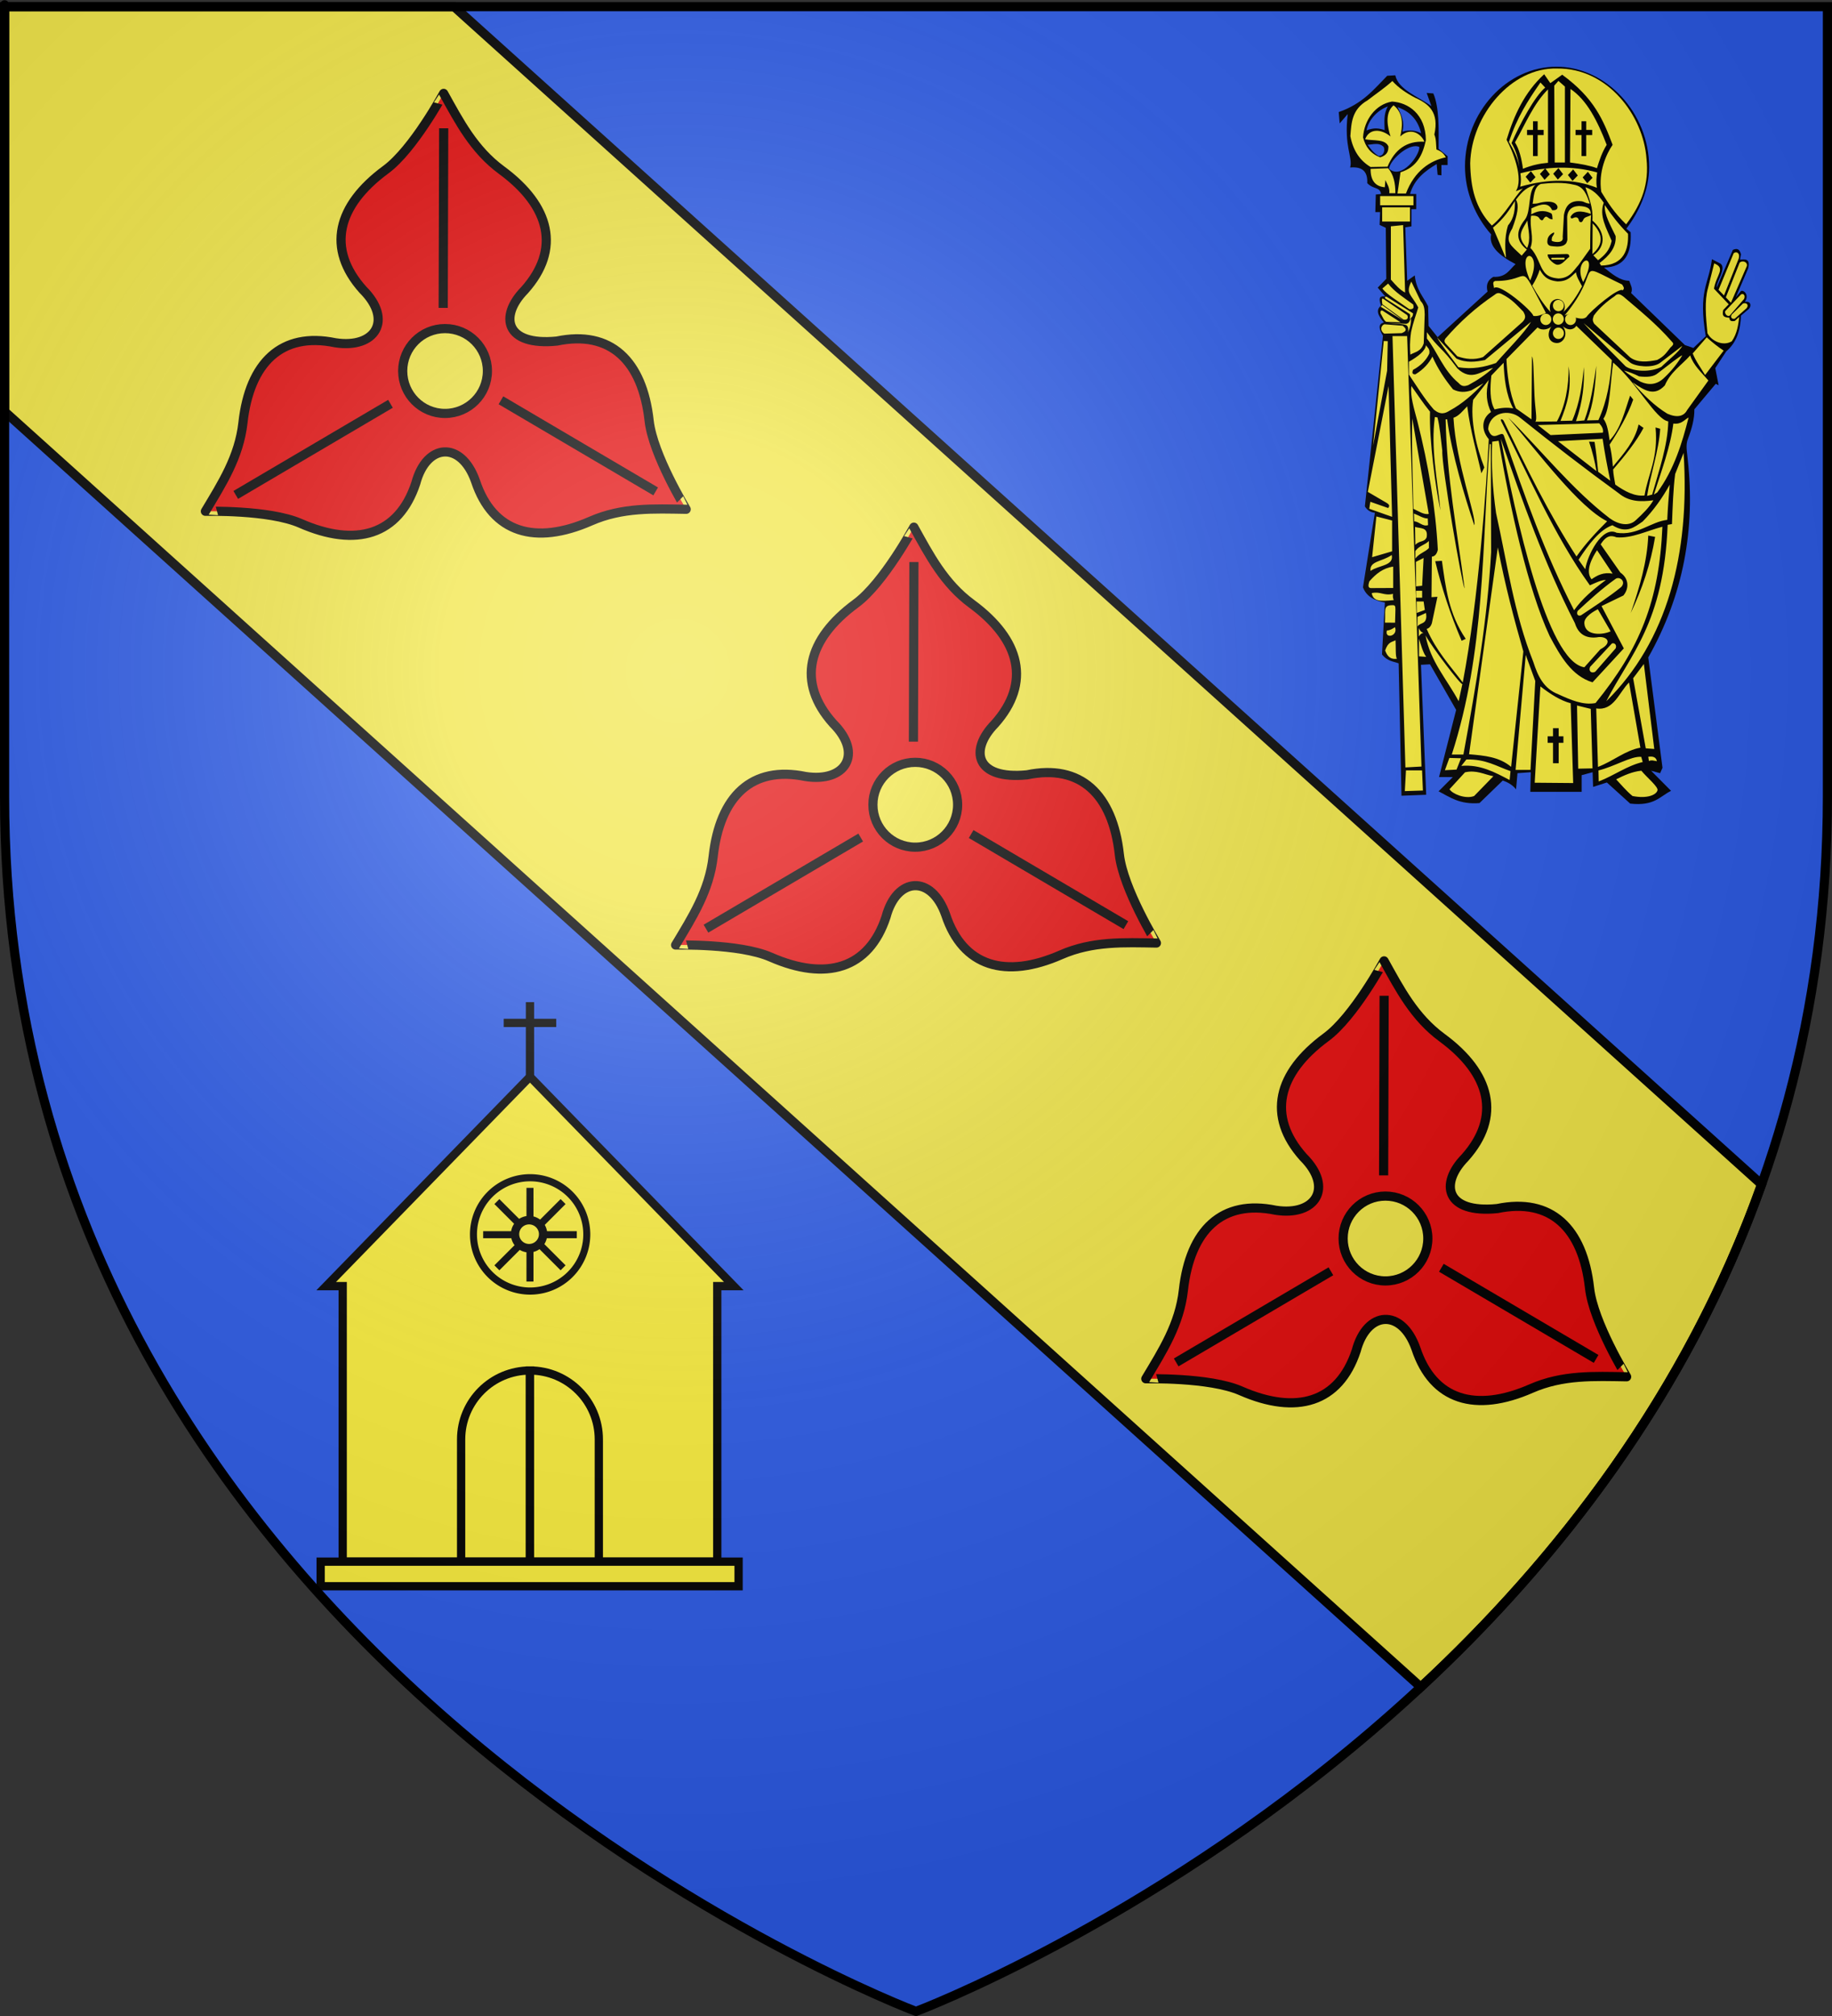 <?xml version="1.0" encoding="UTF-8" standalone="no"?>
<svg
   xmlns:dc="http://purl.org/dc/elements/1.1/"
   xmlns:cc="http://creativecommons.org/ns#"
   xmlns:rdf="http://www.w3.org/1999/02/22-rdf-syntax-ns#"
   xmlns:svg="http://www.w3.org/2000/svg"
   xmlns="http://www.w3.org/2000/svg"
   xmlns:xlink="http://www.w3.org/1999/xlink"
   xmlns:sodipodi="http://sodipodi.sourceforge.net/DTD/sodipodi-0.dtd"
   xmlns:inkscape="http://www.inkscape.org/namespaces/inkscape"
   height="660"
   width="600"
   version="1.0"
   id="svg2"
   sodipodi:version="0.32"
   inkscape:version="0.46"
   sodipodi:docname="Blason_ville_fr_La_Chapelle-Saint-Ursin_(Cher).svg"
   sodipodi:docbase="C:\Documents and Settings\Moi\Bureau\PROVISOIRE\HERALDIQUE\A insérer"
   inkscape:export-filename="/Users/olivier/Desktop/Blason Rouge/Blason_Vide_3D.png"
   inkscape:export-xdpi="144"
   inkscape:export-ydpi="144"
   inkscape:output_extension="org.inkscape.output.svg.inkscape">
  <rect width="100%" height="100%" fill="#333333" stroke="none"/>
  <sodipodi:namedview
     inkscape:window-height="977"
     inkscape:window-width="1280"
     inkscape:pageshadow="2"
     inkscape:pageopacity="0.0"
     guidetolerance="5"
     gridtolerance="4"
     objecttolerance="10000"
     borderopacity="1.0"
     bordercolor="#666666"
     pagecolor="#ffffff"
     id="base"
     showgrid="false"
     height="660px"
     inkscape:zoom="1.1621207"
     inkscape:cx="300.00013"
     inkscape:cy="330.00014"
     inkscape:window-x="-4"
     inkscape:window-y="-4"
     inkscape:current-layer="layer4"
     showguides="true"
     inkscape:guide-bbox="true"
     inkscape:object-paths="false"
     inkscape:snap-bbox="false"
     inkscape:snap-nodes="true"
     inkscape:object-nodes="true"
     inkscape:bbox-nodes="true"
     inkscape:snap-global="false" />
  <desc
     id="desc4">Flag of Canton of Valais (Wallis)</desc>
  <defs
     id="defs6">
    <linearGradient
       id="linearGradient2893">
      <stop
         style="stop-color:white;stop-opacity:0.314;"
         offset="0"
         id="stop2895" />
      <stop
         id="stop2897"
         offset="0.19"
         style="stop-color:white;stop-opacity:0.251;" />
      <stop
         style="stop-color:#6b6b6b;stop-opacity:0.125;"
         offset="0.6"
         id="stop2901" />
      <stop
         style="stop-color:black;stop-opacity:0.125;"
         offset="1"
         id="stop2899" />
    </linearGradient>
    <radialGradient
       inkscape:collect="always"
       xlink:href="#linearGradient2893"
       id="radialGradient3163"
       gradientUnits="userSpaceOnUse"
       gradientTransform="matrix(1.353,0,0,1.349,-77.629,-85.747)"
       cx="221.445"
       cy="226.331"
       fx="221.445"
       fy="226.331"
       r="300" />
  </defs>
  <g
     inkscape:groupmode="layer"
     id="layer3"
     inkscape:label="Fond écu"
     style="display:inline">
    <path
       id="path2855"
       style="opacity:1;fill:#2b5df2;fill-opacity:0.941;fill-rule:evenodd;stroke:none;stroke-width:1px;stroke-linecap:butt;stroke-linejoin:miter;stroke-opacity:1"
       d="M 300,658.5 C 300,658.5 598.5,546.18 598.5,260.728 C 598.5,-24.723 598.5,2.176 598.5,2.176 L 1.5,2.176 L 1.5,260.728 C 1.5,546.18 300,658.5 300,658.5 z"
       sodipodi:nodetypes="cccccc" />
    <path
       style="opacity:1;fill:#fcef3c;fill-opacity:0.941;fill-rule:evenodd;stroke:#000000;stroke-width:3;stroke-linecap:butt;stroke-linejoin:miter;stroke-opacity:1;stroke-miterlimit:4;stroke-dasharray:none"
       d="M 1.5 2.188 L 1.5 134.719 L 465.312 552.312 C 509.798 511.006 552.363 456.709 576.938 387.75 L 148.719 2.188 L 1.5 2.188 z "
       id="path4443" />
    <g
       id="g24541"
       inkscape:label="Meubles"
       transform="matrix(1.1,0,0,1.1,65.649,-192.812)"
       style="stroke:#000000;stroke-opacity:1;stroke-width:2.727;stroke-miterlimit:4;stroke-dasharray:none" />
    <g
       id="g24543"
       inkscape:label="Reflet final"
       transform="matrix(1.1,0,0,1.1,65.649,-192.812)"
       style="stroke:#000000;stroke-width:2.727;stroke-miterlimit:4;stroke-dasharray:none;stroke-opacity:1" />
    <g
       id="g24545"
       inkscape:label="Contour final"
       transform="matrix(1.1,0,0,1.1,65.649,-192.812)"
       style="stroke:#000000;stroke-width:2.727;stroke-miterlimit:4;stroke-dasharray:none;stroke-opacity:1" />
    <rect
       style="opacity:0.456;fill:#e20909;fill-opacity:1;stroke:none;stroke-width:3;stroke-miterlimit:4;stroke-dasharray:none;stroke-opacity:1"
       id="rect26481"
       width="0"
       height="0"
       x="898"
       y="559" />
  </g>
  <g
     inkscape:groupmode="layer"
     id="layer4"
     inkscape:label="Meubles"
     style="display:inline">
    <g
       id="g25065"
       transform="translate(12.595,10)"
       style="display:inline;fill:#e20909">
      <g
         transform="matrix(1.1,0,0,1.1,65.649,-192.812)"
         style="fill:#e20909;stroke:#000000;stroke-width:2.727;stroke-miterlimit:4;stroke-dasharray:none;stroke-opacity:1;display:inline"
         inkscape:label="Fond écu"
         id="g24534">
        <g
           style="fill:#e20909;stroke:#000000;stroke-width:2.727;stroke-miterlimit:4;stroke-dasharray:none;stroke-opacity:1"
           id="g6890">
          <path
             style="fill:#e20909;fill-opacity:1;fill-rule:evenodd;stroke:#000000;stroke-width:2.727;stroke-linecap:butt;stroke-linejoin:miter;stroke-miterlimit:4;stroke-dasharray:none;stroke-opacity:1"
             d="M 200.956,323.078 C 200.956,323.032 191.965,339.724 183.706,345.797 C 169.177,356.481 166.025,369.301 176.894,381.484 C 186.025,390.59 180.554,399.14 168.706,397.297 C 152.721,393.975 143.195,403.153 141.206,421.078 C 140.076,431.266 134.97,439.185 130.019,447.453 C 129.98,447.476 148.943,446.931 158.331,451.047 C 174.849,458.287 187.559,454.582 192.675,439.078 C 195.829,427.198 206.15,426.409 210.425,438.422 C 215.541,453.926 228.252,457.6 244.769,450.359 C 254.158,446.243 263.539,446.705 273.175,446.859 C 273.215,446.881 263.274,430.704 262.144,420.515 C 260.156,402.591 250.629,393.475 234.644,396.797 C 219.285,398.317 217.423,389.442 225.05,381.64 C 235.919,369.458 232.736,356.606 218.206,345.922 C 209.948,339.849 205.641,331.5 200.956,323.078 z M 201.363,393.078 C 208.335,393.078 213.988,398.731 213.988,405.703 C 213.988,412.675 208.335,418.328 201.363,418.328 C 194.391,418.328 188.769,412.675 188.769,405.703 C 188.769,398.731 194.391,393.078 201.363,393.078 z"
             id="path5735" />
          <path
             style="fill:#e20909;fill-rule:evenodd;stroke:#000000;stroke-width:2.727;stroke-linecap:butt;stroke-linejoin:miter;stroke-miterlimit:4;stroke-dasharray:none;stroke-opacity:1"
             d="M 139.06,442.583 L 185.131,415.461"
             id="path33160"
             sodipodi:nodetypes="cc" />
          <path
             sodipodi:nodetypes="cc"
             id="path33162"
             d="M 264.088,441.54 L 218.017,414.419"
             style="fill:#e20909;fill-rule:evenodd;stroke:#000000;stroke-width:2.727;stroke-linecap:butt;stroke-linejoin:miter;stroke-miterlimit:4;stroke-dasharray:none;stroke-opacity:1" />
          <path
             style="fill:#e20909;fill-rule:evenodd;stroke:#000000;stroke-width:2.727;stroke-linecap:butt;stroke-linejoin:miter;stroke-miterlimit:4;stroke-dasharray:none;stroke-opacity:1"
             d="M 200.977,333.462 L 200.827,386.923"
             id="path33164"
             sodipodi:nodetypes="cc" />
        </g>
      </g>
    </g>
    <use
       style="display:inline"
       x="0"
       y="0"
       xlink:href="#g25065"
       id="use25087"
       transform="translate(-154,-142)"
       width="600"
       height="660" />
    <use
       style="display:inline"
       x="0"
       y="0"
       xlink:href="#g25065"
       id="use25089"
       transform="translate(154,142)"
       width="600"
       height="660" />
    <g
       style="display:inline"
       id="g26560"
       transform="translate(20,0)">
      <path
         id="path5758"
         d="M 489.748,21.838 C 506.057,21.838 520.102,37.002 520.102,54.664 C 520.102,62.324 516.803,69.361 512.652,74.872 L 514.054,76.035 C 514.417,82.99 512.155,87.448 505.335,87.589 C 507.918,89.638 510.447,91.883 513.587,91.925 C 513.993,93.212 514.868,94.383 514.213,95.943 L 531.81,112.96 L 534.605,113.924 L 538.66,110.069 C 536.128,95.061 539.622,93.195 540.679,84.862 L 543.483,86.307 C 545.568,87.898 541.977,92.295 542.239,94.17 L 547.529,81.807 C 549.294,81.015 549.839,81.994 550.183,83.253 L 549.865,85.025 C 551.575,84.852 553.334,84.62 552.519,87.916 L 548.464,97.388 L 550.183,95.298 C 551.082,94.805 553.047,96.635 551.426,98.834 C 553.339,98.464 553.715,100.004 552.828,101.079 L 550.183,103.324 C 550.033,107.984 548.813,112.09 545.352,115.042 L 541.772,120.505 L 542.865,126.123 L 541.931,125.641 L 534.922,133.995 C 534.969,137.153 534.085,140.31 532.894,143.467 C 531.905,145.769 532.587,148.066 532.744,150.367 C 535.275,173.025 531.404,194.718 519.82,215.236 L 524.484,251.361 L 523.708,253.124 L 520.754,252.324 L 527.287,258.906 C 523.54,260.767 521.826,263.962 513.895,263.078 L 506.269,256.17 L 501.755,257.615 L 501.597,252.806 L 498.017,253.77 L 498.017,259.224 L 481.196,259.224 L 481.355,252.806 L 476.991,253.124 L 476.523,258.424 C 475.625,257.27 474.309,256.26 472.168,255.533 L 464.542,262.915 C 458.031,263.44 454.897,260.979 451.15,259.06 L 455.814,254.406 L 451.3,254.406 L 456.907,232.407 L 448.347,217.481 L 445.385,217.645 L 447.095,260.188 L 439.002,260.506 L 438.067,217.163 C 436.25,216.499 434.435,216.517 432.619,214.272 L 433.553,197.246 C 430.3,196.658 427.574,195.416 426.386,192.274 L 430.282,167.866 C 429.005,167.748 427.874,167.184 427.012,165.784 L 432.927,109.906 C 431.575,107.71 431.276,106.058 433.236,105.57 C 431.346,103.388 430.472,101.445 432.301,100.115 C 431.161,96.889 432.406,96.938 433.703,97.061 L 431.217,94.17 L 434.02,91.28 L 433.862,74.59 L 431.834,73.626 L 431.993,69.445 L 430.432,69.445 L 430.591,63.672 L 432.301,63.509 C 431.958,61.133 429.924,62.105 427.787,59.972 C 427.964,56.535 426.561,54.429 422.18,54.836 C 423.149,51.572 420.089,47.988 421.404,37.337 L 418.76,40.392 L 418.451,36.692 C 426.359,33.929 429.987,29.208 434.329,24.811 L 436.974,24.656 C 437.986,29.372 444.44,31.59 448.814,34.765 L 447.254,30.429 L 449.431,30.592 C 451.388,35.211 451.206,42.043 451.15,48.737 L 454.104,51.146 L 454.104,54.036 L 452.085,54.036 L 452.085,57.409 L 450.833,57.245 L 450.524,53.709 C 446.679,56.006 443.189,58.674 441.805,63.509 L 443.824,63.509 L 443.824,68.481 L 442.272,68.481 L 442.272,74.108 L 440.245,74.426 L 440.871,91.925 L 443.357,90.162 C 443.822,94.891 446.14,97.083 447.721,100.279 L 447.88,106.697 L 450.833,110.388 L 467.187,95.461 C 466.662,93.461 467.093,91.788 469.056,90.643 C 473.359,90.853 474.372,88.238 476.374,86.471 C 470.965,83.672 467.526,80.55 468.36,76.735 C 463.304,70.992 459.799,63.009 459.799,54.455 C 459.799,36.793 473.439,21.838 489.748,21.838 z M 434.558,34.847 C 431.264,35.991 428.234,39.115 427.541,42.701 C 429.993,41.689 431.805,41.995 433.474,42.601 C 433.426,39.946 433.093,37.241 434.558,34.847 z M 437.723,35.047 C 438.997,37.702 440.085,39.926 439.31,43.11 C 441.647,42.376 443.636,42.724 445.446,43.619 C 444.033,37.847 440.322,36.072 437.723,35.047 z M 430.926,47.128 C 430.818,47.123 430.709,47.126 430.6,47.128 C 429.724,47.142 428.809,47.348 427.928,47.391 C 428.806,48.615 429.593,49.84 431.49,51.064 C 433.234,51.166 433.773,48.919 433.077,48 C 432.413,47.378 431.685,47.162 430.926,47.128 z M 443.48,47.855 C 440.032,47.998 435.07,52.84 434.955,55.245 C 438.993,58.974 445.017,50.836 444.847,48.11 C 444.435,47.918 443.973,47.834 443.48,47.855 z"
         style="fill:#000000;fill-opacity:1;fill-rule:nonzero;stroke:none;stroke-width:1.415;stroke-linecap:round;stroke-linejoin:miter;stroke-miterlimit:4;stroke-dasharray:none;stroke-dashoffset:0;stroke-opacity:1" />
      <g
         id="g26324">
        <path
           style="fill:#fcef3c;fill-opacity:1;fill-rule:evenodd;stroke:none;stroke-width:1px;stroke-linecap:butt;stroke-linejoin:miter;stroke-opacity:1"
           d="M 432.666,99.86 L 432.196,100.426 L 439.636,104.948 L 432.666,99.86 z"
           id="path6877"
           sodipodi:nodetypes="cccc" />
        <path
           style="fill:#fcef3c;fill-opacity:1;fill-rule:evenodd;stroke:none;stroke-width:1px;stroke-linecap:butt;stroke-linejoin:miter;stroke-opacity:1"
           d="M 434.076,97.115 C 433.877,97.221 433.318,96.909 433.762,97.761 L 441.516,102.687 C 442.004,102.913 441.82,103.684 441.696,104.451 C 442.137,103.972 442.76,103.831 442.793,102.594 L 434.076,97.115 z"
           id="path6881"
           sodipodi:nodetypes="cccccc" />
        <path
           id="path6821"
           style="fill:#fcef3c;fill-opacity:1;fill-rule:evenodd;stroke:none;stroke-width:1px;stroke-linecap:butt;stroke-linejoin:miter;stroke-opacity:1"
           d="M 534.381,115.715 C 535.355,118.199 537.032,120.442 538.433,122.78 L 544.511,114.793 C 542.577,113.518 540.745,112.033 538.97,110.431 L 534.381,115.715 z M 550.231,96.361 C 551.071,95.956 551.695,96.788 551.185,97.897 L 546.477,103.365 C 545.51,103.769 544.71,102.446 545.047,101.829 L 550.231,96.361 z M 547.133,102.997 C 546.619,103.949 547.288,104.547 548.146,104.348 L 552.019,100.908 C 552.83,99.943 552.108,98.91 550.827,99.372 L 547.133,102.997 z M 545.226,97.344 L 546.895,99.126 L 551.959,87.453 C 552.72,86.062 550.949,84.985 549.755,85.978 L 545.226,97.344 z M 542.843,94.887 L 544.63,96.73 L 549.457,84.626 C 549.966,82.817 548.704,82.179 547.788,82.906 L 542.843,94.887 z M 546.18,99.618 L 541.353,94.518 C 542.083,89.985 545.379,87.833 541.413,86.224 L 539.387,94.334 C 538.2,98.51 538.685,103.782 539.208,109.079 C 540.381,111.538 544.294,113.523 547.192,111.721 C 548.936,109.165 549.288,106.45 549.636,103.734 L 548.146,105.086 C 547.214,105.227 546.409,105.194 546.418,104.041 C 545.247,103.82 543.74,104.031 544.392,101.461 L 546.18,99.618 z M 500.679,66.626 C 499.736,64.142 498.904,61.009 495.431,60.466 C 492.108,59.628 487.998,59.831 484.693,60.216 C 482.253,61.079 482.348,64.859 481.948,66.709 C 482.588,66.679 483.27,66.681 483.909,66.488 C 485.453,66.02 489.394,65.358 490.103,67.625 C 490.208,68.646 489.364,68.903 488.326,68.791 C 487.19,66.219 484.744,66.65 481.545,68.241 L 481.497,70.189 C 483.25,69.212 485.379,68.478 488.084,69.873 C 488.516,70.358 488.364,71.144 488.488,71.787 C 486.894,71.909 486.707,70.006 485.581,71.538 C 485.291,72.316 484.839,72.259 484.29,71.704 C 483.966,70.945 483.165,70.493 481.464,70.622 C 480.777,74.48 482.575,77.67 481.222,81.194 C 483.359,83.208 484.308,87.048 485.419,88.585 C 486.57,90.512 488.419,91.001 490.425,91.166 C 494.224,91.074 495.433,88.408 496.948,86.805 L 500.791,81.443 C 500.854,77.788 500.785,74.269 501.082,70.372 C 500.252,71.031 498.904,70.877 498.499,72.037 C 498.136,72.904 497.529,72.97 497.111,72.287 C 497.004,71.182 496.24,70.875 495.27,71.371 C 494.639,71.676 494.41,71.449 494.381,70.955 C 495.531,68.948 497.697,68.831 501.001,70.022 C 500.979,68.044 499.618,67.586 497.126,67.442 C 494.517,67.555 493.412,68.996 493.251,70.955 L 493.332,78.53 C 493.129,79.173 493.147,79.835 491.959,80.394 C 490.587,80.91 489.214,80.704 487.842,80.528 C 486.93,80.304 486.671,79.631 486.792,78.697 C 486.915,77.297 487.897,76.569 488.891,76.067 C 489.367,76.66 488.098,77.352 488.245,78.248 C 487.913,79.079 488.865,79.057 489.457,79.196 C 491.206,79.379 492.033,78.861 491.798,77.531 L 492.202,70.372 C 492.579,68.435 493.454,65.397 497.853,65.877 C 498.865,65.958 499.388,66.659 500.679,66.626 z M 493.972,84.103 C 493.973,83.55 493.811,83.105 492.872,83.169 L 486.886,83.302 C 486.72,84.708 489.221,86.752 490.089,86.672 C 491.707,86.732 492.68,84.965 493.972,84.103 z M 492.322,84.37 L 488.213,84.403 C 487.882,84.532 488.109,84.756 488.277,84.97 L 492.16,84.97 C 492.599,84.827 492.476,84.601 492.322,84.37 z M 496.164,89.143 C 496.285,90.534 497.309,92.158 498.142,93.733 C 496.473,96.785 494.599,99.711 491.995,102.185 C 492.989,100.606 492.485,97.994 490.016,97.886 C 487.765,98.179 487.152,100.15 487.826,102.185 C 485.493,99.635 483.59,96.643 481.819,93.514 C 482.932,91.766 483.745,90.017 484.292,88.268 C 485.321,89.99 486.304,91.734 490.087,92.13 C 493.618,92.122 494.577,90.426 496.164,89.143 z M 442.221,92.189 C 440.236,96.24 442.175,96.198 444.492,100.668 C 443.709,103.339 442.926,105.098 442.143,108.743 C 441.68,111.854 441.752,114.045 441.908,116.092 C 443.517,115.196 445.456,115.064 446.293,112.377 L 446.607,102.929 C 446.529,101.412 446.564,99.877 445.275,98.568 L 442.221,92.189 z M 439.401,106.644 C 440.166,107.29 441.3,108.178 439.088,109.066 L 433.371,109.228 C 431.935,108.313 432.17,106.644 433.371,106.159 L 439.401,106.644 z M 438.697,105.513 L 432.823,101.718 C 432.236,101.503 432.08,101.881 432.118,102.525 C 432.728,103.518 433.202,104.933 433.997,105.352 L 438.697,105.513 z M 440.889,103.171 C 441.371,104.21 440.826,104.878 439.636,104.625 L 432.744,99.618 C 432.583,98.547 432.405,97.444 433.058,97.841 L 440.889,103.171 z M 442.847,99.699 C 442.969,100.457 443.286,101.305 441.594,101.233 C 438.364,98.914 434.08,96.378 432.744,94.45 L 434.624,92.835 C 436.742,95.605 439.957,97.526 442.847,99.699 z M 434.282,105.709 L 440.531,106.022 C 441.722,105.764 441.704,104.76 442.097,104.042 C 442.233,105.628 441.867,107.214 441.117,108.8 C 441.27,107.896 441.274,107.069 440.723,106.529 C 439.817,105.971 436.429,105.982 434.282,105.709 z" />
        <path
           id="path6741"
           style="fill:#fcef3c;fill-opacity:1;fill-rule:evenodd;stroke:none;stroke-width:1px;stroke-linecap:butt;stroke-linejoin:miter;stroke-opacity:1"
           d="M 498.504,92.348 C 504.293,81.366 494.728,84.642 498.504,92.348 z M 481.136,91.838 C 476.03,80.604 485.749,81.624 481.136,91.838 z M 492.408,103.277 C 494.117,102.452 495.417,102.84 496.023,104.006 C 497.254,104.235 498.518,104.672 499.568,103.788 C 500.915,101.747 510.203,93.874 511.478,95.044 C 512.239,94.27 511.562,93.743 511.265,93.15 C 494.559,85.15 505.469,87.638 492.408,103.277 z M 469.722,91.984 C 468.525,92.296 469.312,93.483 469.297,94.316 C 471.076,92.49 481.872,101.831 482.199,103.423 C 483.707,103.669 484.982,102.961 486.311,102.476 C 476.639,84.205 482.257,92.077 469.722,91.984 z M 517.556,252.317 C 514.622,252.607 511.88,253.844 509.302,255.14 C 511.035,256.96 512.463,258.78 514.663,260.6 C 519.568,261.567 522.443,260.182 522.825,258.794 C 523.336,257.746 519.313,254.476 517.556,252.317 z M 469.099,254.122 C 466.074,253.544 463.524,251.991 459.801,252.848 L 454.738,258.37 C 455.511,259.818 459.908,261.736 462.797,260.6 L 469.099,254.122 z M 484.491,224.712 C 487.797,227.267 491.108,229.366 494.415,230.23 L 495.237,256.356 L 482.633,256.247 L 484.491,224.712 z M 490.488,238.402 L 488.63,238.402 L 488.63,241.057 L 486.87,241.057 L 486.87,243.184 L 488.63,243.184 L 488.63,249.874 L 490.488,249.874 L 490.488,243.184 L 492.035,243.184 L 492.035,241.057 L 490.488,241.057 L 490.488,238.402 z M 518.383,217.381 L 514.87,222.053 L 519.003,244.99 L 521.792,245.202 L 518.383,217.381 z M 513.527,223.434 L 517.246,244.778 C 512.262,245.667 508.672,249.017 503.353,251.076 L 502.782,231.929 C 508.544,232.803 510.253,226.651 513.527,223.434 z M 522.654,249.203 C 522.387,247.812 521.289,247.538 519.829,247.751 L 520.036,249.131 C 520.978,248.724 521.796,249.089 522.654,249.203 z M 517.522,247.781 L 518.008,249.475 C 512.85,250.678 508.648,253.902 503.588,255.831 L 503.516,252.224 C 508.581,251.029 514.287,247.461 517.522,247.781 z M 500.983,232.075 L 496.491,230.97 L 496.881,251.649 L 501.569,251.549 L 500.983,232.075 z M 479.691,214.407 L 476.371,252.05 L 481.254,252.05 L 482.817,222.94 L 479.691,214.407 z M 474.71,252.452 L 474.417,255.363 C 469.55,252.819 464.728,250.165 458.595,250.746 L 460.255,248.638 C 466.67,248.473 470.194,250.909 474.71,252.452 z M 458.497,248.236 L 454.688,248.136 L 453.223,252.151 L 457.032,251.95 L 458.497,248.236 z M 474.906,251.047 C 470.994,247.756 466.062,247.348 461.134,246.931 L 470.553,179.204 C 472.959,191.735 475.875,202.694 478.91,213.284 L 474.906,251.047 z M 459.278,247.031 L 455.469,247.031 C 466.424,213.136 465.336,179.24 467.873,145.345 L 468.264,145.445 L 468.362,180.78 C 467.122,202.722 463.63,223.425 459.278,247.031 z M 433.197,111.643 L 429.7,145.869 L 434.299,121.356 L 434.507,111.701 L 433.197,111.643 z M 434.777,126.376 L 427.979,161.036 L 433.939,164.519 C 435.41,165.331 434.985,165.819 434.64,166.32 L 428.797,164.278 L 428.446,166.56 L 435.925,169.202 L 434.777,126.376 z M 435.925,170.403 L 435.925,180.492 L 429.381,182.414 L 430.783,169.082 L 435.925,170.403 z M 435.808,181.693 C 436.585,185.3 431.516,184.995 428.869,186.91 C 428.431,183.644 432.663,183.914 435.808,181.693 z M 436.291,185.507 C 433.016,185.935 430.603,187.885 428.474,190.333 C 428.19,191.367 427.699,192.723 429.494,192.524 L 436.291,192.493 L 436.291,185.507 z M 436.242,194.429 C 436.11,195.107 436.179,195.784 436.459,196.462 C 431.813,196.949 429.769,196.828 429.26,194.175 C 432.135,193.539 433.163,195.118 436.242,194.429 z M 436.896,203.86 L 433.59,203.829 C 433.888,200.144 432.944,198.338 435.506,198.145 C 437.506,198.022 436.966,198.137 436.896,203.86 z M 436.865,205.321 C 436.065,205.835 435.279,206.38 434.239,206.401 C 433.358,209.326 438.006,208.289 436.865,205.321 z M 437.051,209.608 C 437.199,211.69 436.955,215.252 437.545,215.673 C 435.207,215.984 434.277,214.643 433.652,212.942 C 434.663,210.011 435.887,210.259 437.051,209.608 z M 442.537,136.975 C 442.276,146.056 442.711,156.567 442.897,166.568 C 444.627,167.38 446.437,168.604 447.936,168.233 C 446.137,157.952 444.337,147.742 442.537,136.975 z M 443.08,168.118 L 443.173,170.684 C 444.846,170.764 445.903,172.494 447.704,171.92 L 447.612,169.734 C 446.304,169.822 444.606,168.704 443.08,168.118 z M 443.45,172.49 L 443.543,178.383 C 444.968,176.813 446.452,177.648 447.242,175.912 C 447.818,172.452 445.118,173.096 443.45,172.49 z M 447.972,177.113 L 447.981,179.428 C 446.623,180.835 444.884,181.073 443.543,182.85 L 443.543,180.379 C 444.986,178.494 446.529,178.541 447.972,177.113 z M 446.245,182.668 L 445.764,191.766 L 443.761,191.972 L 443.738,183.942 L 446.245,182.668 z M 445.764,193.413 L 443.761,193.413 L 443.761,195.678 L 445.764,195.678 L 445.764,193.413 z M 446.253,196.913 L 443.961,196.913 L 444.017,200.668 L 446.645,199.69 L 446.253,196.913 z M 447.033,200.67 L 444.236,201.935 L 444.236,205.098 C 444.912,204.092 446.286,204.176 446.81,203.2 C 447.305,202.14 447.105,201.438 447.033,200.67 z M 444.683,205.616 L 444.683,208.376 C 445.11,207.656 445.619,207.275 446.194,207.168 C 445.284,206.964 445.018,206.263 444.683,205.616 z M 444.739,209.124 L 444.739,214.874 L 447.089,215.047 C 445.984,213.513 445.422,211.236 444.739,209.124 z M 511.611,97.036 C 510.756,96.432 509.902,95.811 508.835,96.952 C 506.161,98.78 503.78,100.833 501.975,103.331 C 501.851,104.116 501.262,104.614 502.139,106.016 L 513.898,117.011 C 516.347,118.832 519.625,118.452 522.717,117.85 C 525.083,116.642 525.656,115.583 527.126,113.738 C 528.519,112.535 527.956,112.339 527.371,111.639 C 522.422,105.99 516.976,101.618 511.611,97.036 z M 498.627,105.765 L 513.898,118.689 C 515.587,120.019 521.129,120.586 523.615,118.857 L 530.964,113.234 C 529.959,115.152 526.462,117.801 524.105,120.116 C 520.599,121.934 515.002,121.69 512.428,119.948 C 507.77,115.185 502.32,109.933 498.627,105.765 z M 511.856,121.291 C 513.139,122.466 515.079,123.709 517.327,124.984 C 520.044,126.196 522.753,125.993 525.166,123.557 C 527.589,121.274 529.537,118.745 530.964,116.339 C 530.391,116.356 525.556,120.186 522.967,122.175 C 521.629,123.347 519.524,123.534 516.837,123.221 C 515.125,122.364 513.472,121.75 511.856,121.291 z M 514.666,125.135 C 518.693,127.915 521.798,129.883 525.247,126.181 C 527.08,121.814 530.726,119.551 533.561,116.362 C 534.601,119.585 537.294,121.958 539.517,124.573 L 532.553,134.252 C 531.515,136.262 529.35,136.871 526.085,135.446 C 521.978,132.958 518.144,129.238 514.666,125.135 z M 453.377,110.843 C 453.01,111.381 452.986,111.92 453.456,112.458 L 457.306,116.657 C 460.019,117.566 462.792,117.921 465.713,116.9 L 478.678,105.352 C 480.005,103.963 479.418,103.011 478.914,102.041 C 476.899,100.055 475.356,98.009 471.764,96.226 C 471.105,95.92 470.428,95.715 469.563,96.469 C 463.421,100.602 458.054,105.418 453.377,110.843 z M 481.428,105.352 L 466.342,117.869 C 463.299,118.47 460.24,118.9 456.992,117.384 L 450.627,110.439 C 452.118,113.006 455.195,116.876 457.62,120.21 C 462.225,121.02 466.183,120.166 469.956,118.838 C 473.907,114.284 479.15,109.141 481.428,105.352 z M 447.327,108.743 L 447.327,110.843 C 450.6,114.848 452.676,121.249 457.699,125.379 C 458.884,126.755 459.86,126.407 460.842,126.106 C 463.978,124.433 466.715,122.556 469.013,120.453 C 465.246,121.256 462.022,125.073 457.306,120.614 C 452.015,113.427 451.073,114.102 447.327,108.743 z M 465.871,125.46 L 461.863,127.801 C 459.873,128.49 457.882,128.51 455.892,127.478 C 453.271,124.276 450.919,120.799 449.134,116.738 C 448.014,118.866 446.348,120.854 443.556,122.552 C 442.385,122.602 442.496,121.898 442.77,121.099 C 445.432,119.662 447.126,117.852 448.113,115.769 C 448.388,114.194 447.502,113.813 447.013,113.023 C 446.755,114.953 444.396,116.718 441.434,118.434 L 441.434,122.633 C 444.059,126.489 446.405,130.441 449.606,134.1 C 451.858,135.956 453.365,135.324 454.792,134.423 C 458.968,132.18 462.528,128.988 465.871,125.46 z M 467.596,124.375 C 466.432,128.605 466.896,131.998 468.327,134.894 C 465.342,136.852 464.904,140.62 467.596,143.785 C 466.816,158.908 464.343,195.838 459.067,223.428 C 454.953,217.943 450.461,213.234 447.248,205.896 C 447.96,205.711 448.567,205.202 448.954,204.018 L 450.782,195.377 L 448.832,195.503 L 448.954,182.229 C 449.929,182.145 450.579,181.394 450.904,179.975 C 450.183,166.295 447.847,152.247 444.202,137.899 C 443.127,133.797 441.775,129.523 442.253,126.379 C 444.26,129.175 446.05,131.972 448.345,134.769 C 448.039,144.031 450.206,160.061 451.757,167.077 C 450.761,156.892 448.553,146.707 449.929,136.522 L 450.782,136.647 C 451.552,139.533 451.897,143.728 452.366,147.542 C 452.086,152.607 458.914,191.919 459.676,192.622 C 457.288,174.219 453.783,155.98 453.462,137.273 L 453.95,137.273 C 455.553,148.931 459.689,162.565 462.844,171.96 C 463.748,169.532 456.893,151.925 456.021,136.772 C 457.756,136.236 459.101,134.499 460.529,133.016 C 461.598,141.296 463.848,148.901 465.159,154.93 L 466.134,153.051 C 463.568,146.587 461.471,137.504 462.479,130.887 L 467.596,124.375 z M 452.244,183.606 L 450.051,183.731 C 452.15,192.414 454.978,201.096 458.702,209.778 L 460.042,209.152 C 454.402,200.86 453.475,192.222 452.244,183.606 z M 446.883,208.025 C 449.098,212.074 458.723,224.638 458.945,223.929 L 457.727,229.564 C 453.944,222.458 448.403,216.521 446.883,208.025 z M 472.445,118.777 L 468.437,122.938 C 468.009,126.835 467.86,131.279 469.495,134.034 C 471.628,133.487 473.667,133.326 475.577,133.692 C 473.186,129.16 472.659,123.757 472.445,118.777 z M 483.578,107.183 L 473.386,117.563 C 473.554,122.047 474.295,128.625 476.494,133.692 L 481.575,137.288 L 481.742,116.653 C 482.271,117.625 482.199,120.674 482.547,129.259 C 482.732,133.764 483.573,137.374 482.825,138.058 L 489.906,137.973 C 492.566,133.052 493.847,126.705 493.739,119.906 C 494.869,127.168 493.232,132.471 491.073,137.801 L 494.905,137.716 C 497.439,131.865 498.17,126.014 498.737,120.163 C 498.949,125.658 498.397,131.5 496.155,137.887 L 498.904,137.63 C 501.024,131.846 501.768,126.618 502.819,119.735 C 502.521,126.457 501.891,132.418 499.737,137.63 L 503.486,137.545 C 506.416,131.147 507.443,124.497 507.892,117.906 L 496.253,106.654 C 495.679,107.713 493.926,108.572 491.823,106.806 C 493.834,109.431 492.012,112.428 489.798,112.301 C 487.263,112.2 486.391,109.548 488.074,106.891 C 487.342,107.675 485.083,108.49 483.578,107.183 z M 508.33,118.679 C 507.395,124.702 507.416,133.845 505.132,137.095 C 506.469,138.8 506.794,141.743 507.17,144.188 C 510.851,140.339 512.102,134.604 513.879,129.532 L 514.892,130.816 C 513.105,135.98 510.093,141.103 507.162,145.565 C 507.634,147.383 508.01,149.689 508.232,152.792 C 511.854,148.431 515.485,144.323 516.656,138.954 L 518.273,140.092 C 515.92,144.563 512.155,149.227 508.322,153.698 C 508.373,155.321 508.722,156.767 509.02,158.643 C 512.116,160.831 515.256,162.569 518.6,162.21 C 519.781,155.079 523.166,149.974 522.21,139.949 L 523.737,140.377 C 523.29,147.499 520.534,155.386 519.433,162.353 L 521.099,161.925 C 523.383,153.874 526.223,145.759 526.375,137.951 C 522.259,137.323 516.316,125.586 508.33,118.679 z M 528.041,138.665 C 530.673,138.991 531.544,137.509 533.04,136.667 C 530.93,144.952 528.292,153.76 522.765,161.211 L 521.655,161.925 C 524.128,154.171 527.065,146.418 528.041,138.665 z M 531.396,148.275 L 528.637,155.175 C 528.014,159.913 527.802,165.993 527.586,171.568 L 526.174,171.814 C 524.924,204.07 513.935,214.224 506.069,229.582 C 525.991,209.965 533.541,181.406 531.396,148.275 z M 526.861,158.665 C 526.514,162.585 526.207,166.463 526.043,170.195 C 520.657,170.788 516.213,175.461 509.453,174.414 C 504.787,172.001 499.849,181.835 499.191,186.367 L 496.994,183.26 C 500.227,178.286 503.938,173.361 508.084,171.953 C 512.767,174.885 515.279,172.546 518.004,170.723 C 521.551,167.111 524.42,163.034 526.861,158.665 z M 503.044,180.121 L 508.163,187.798 C 505.177,187.25 503.138,188.323 501.246,189.647 C 499.076,186.898 501.462,182.585 503.044,180.121 z M 496.68,200.026 C 496.204,201.178 496.865,201.788 497.787,201.448 C 502.241,198.467 506.767,195.586 510.929,192.206 C 512.691,190.376 510.446,188.582 509.131,189.505 C 504.542,192.786 500.65,196.367 496.68,200.026 z M 503.312,199.457 L 507.499,206.682 C 504.98,207.886 499.174,208.282 498.894,204.116 C 498.685,201.956 502.053,200.085 503.312,199.457 z M 507.921,210.669 C 508.61,210.331 509.646,211.032 509.151,212.25 L 502.467,219.907 C 501.257,220.58 500.167,219.761 500.777,218.328 L 507.921,210.669 z M 483.66,139.15 L 487.834,142.439 L 504.949,141.652 C 505.253,140.627 504.613,139.486 503.766,138.578 L 483.66,139.15 z M 490.269,144.441 L 504.879,143.654 C 505.509,148.02 506.383,152.637 507.384,157.383 L 503.418,154.451 C 503.101,151.107 502.737,147.81 502.236,144.655 L 500.427,144.584 C 501.532,147.801 502.313,151.019 502.862,154.237 L 490.269,144.441 z M 521.505,163.779 C 517.251,164.378 513.434,164.217 510.148,161.489 C 498.984,153.376 488.355,145.165 478.017,136.881 C 474.197,133.602 467.718,135.142 467.391,140.521 C 468.919,145.266 471.697,140.662 472.507,142.544 C 479.297,162.373 486.072,181.485 495.53,199.778 C 498.244,195.976 501.594,193.115 505.959,189.868 C 504.359,189.869 502.624,190.798 500.702,191.623 C 488.955,175.253 480.64,155.664 471.657,137.9 C 471.26,136.919 472.105,137.181 472.444,137.755 C 479.847,152.977 487.168,168.042 496.317,182.183 C 499.287,177.955 502.76,174.243 506.353,170.655 C 497.071,166.004 484.089,148.583 473.948,136.671 C 485.097,147.77 494.748,160.091 507.155,169.644 C 509.941,171.68 513.48,172.518 515.798,170.251 C 518.001,168.217 520.13,166.153 521.505,163.779 z M 524.454,172.445 C 519.446,173.738 514.439,176.323 509.431,175.908 C 507.834,175.288 506.201,175.049 504.236,178.217 L 510.694,187.453 C 513.477,189.372 513.621,192.605 511.677,194.956 L 504.517,198.42 L 511.818,212.273 L 501.568,223.384 C 494.735,221.283 491.058,214.858 487.528,208.232 C 480.43,192.976 474.596,166.536 470.82,144.306 L 468.714,144.595 C 468.391,152.005 468.803,159.792 469.977,167.972 C 473.609,184.286 475.829,200.782 482.192,216.746 C 483.644,221.267 485.557,225.419 490.336,227.28 C 494.408,229.134 498.479,230.946 502.551,230.166 C 517.018,212.396 523.412,196.85 524.454,172.445 z M 522.067,175.764 L 519.821,175.331 C 519.476,183.797 517.004,192.263 514.064,200.728 C 517.818,192.885 520.638,184.466 522.067,175.764 z M 471.512,143.564 C 476.256,168.482 486.572,216.674 498.895,218.449 L 504.133,212.576 C 508.478,210.296 506.135,208.02 502.943,208.66 C 499.302,209.052 496.9,207.534 495.799,204.011 C 485.695,184.292 478.619,164.148 471.512,143.564 z"
           sodipodi:nodetypes="cccccccccccccccccccccccccccccccccccccccccccccccccccccccccccccccccccccccccccccccccccccccccccccccccccccccccccccccccccccccccccccccccccccccccccccccccccccccccccccccccccccccccccccccccccccccccccccccccccccccccccccccccccccccccccccccccccccccccccccccccccccccccccccccccccccccccccccccccccccccccccccccccccccccccccccccccccccccccccccccccccccccccccccccccccccccccccccccccccccccccccccccccccccccccccccccccccccccccccccccccccccccccccccccccccc" />
        <path
           style="fill:#fcef3c;fill-opacity:1;fill-rule:evenodd;stroke:none;stroke-width:1px;stroke-linecap:butt;stroke-linejoin:miter;stroke-opacity:1"
           d="M 504.438,62.82 C 506.644,66.369 508.529,69.515 512.573,73.444 C 517.888,66.481 520.089,59.971 519.249,51.995 C 518.247,37.821 506.538,22.225 489.974,22.434 C 474.97,21.996 461.889,37.705 461.507,53.452 C 461.655,61.418 463.126,68.121 468.601,73.853 C 473.078,70.192 475.741,64.641 478.745,61.708 L 476.447,62.611 C 479.141,58.518 475.36,49.334 473.419,45.749 C 475.86,37.744 479.277,30.242 485.734,24.307 L 487.753,27.222 L 491.64,24.464 C 502.141,32.101 505.116,39.373 508.145,47.415 C 506.134,50.319 503.396,56.276 504.438,62.82 z"
           id="path10222" />
        <path
           id="path10220"
           style="fill:#fcef3c;fill-opacity:1;fill-rule:evenodd;stroke:none;stroke-width:1px;stroke-linecap:butt;stroke-linejoin:miter;stroke-opacity:1"
           d="M 488.559,104.443 C 488.559,105.471 489.365,106.305 490.358,106.305 C 491.351,106.305 492.156,105.471 492.156,104.443 C 492.156,103.415 491.351,102.581 490.358,102.581 C 489.365,102.581 488.559,103.415 488.559,104.443 z M 488.594,109.106 C 488.594,110.134 489.399,110.968 490.392,110.968 C 491.385,110.968 492.191,110.134 492.191,109.106 C 492.191,108.078 491.385,107.244 490.392,107.244 C 489.399,107.244 488.594,108.078 488.594,109.106 z M 484.482,104.549 C 484.482,105.576 485.288,106.411 486.28,106.411 C 487.273,106.411 488.079,105.576 488.079,104.549 C 488.079,103.521 487.273,102.687 486.28,102.687 C 485.288,102.687 484.482,103.521 484.482,104.549 z M 492.568,104.549 C 492.568,105.576 493.374,106.411 494.367,106.411 C 495.36,106.411 496.165,105.576 496.165,104.549 C 496.165,103.521 495.36,102.687 494.367,102.687 C 493.374,102.687 492.568,103.521 492.568,104.549 z M 488.594,100.026 C 488.594,101.054 489.399,101.888 490.392,101.888 C 491.385,101.888 492.191,101.054 492.191,100.026 C 492.191,98.999 491.385,98.164 490.392,98.164 C 489.399,98.164 488.594,98.999 488.594,100.026 z" />
        <path
           style="fill:#fcef3c;fill-opacity:1;fill-rule:evenodd;stroke:none;stroke-width:1px;stroke-linecap:butt;stroke-linejoin:miter;stroke-opacity:1"
           d="M 445.737,252.21 L 440.474,252.21 L 440.098,258.994 L 446.019,258.8 L 445.737,252.21 z"
           id="path10210" />
        <path
           style="fill:#fcef3c;fill-opacity:1;fill-rule:evenodd;stroke:none;stroke-width:1px;stroke-linecap:butt;stroke-linejoin:miter;stroke-opacity:1"
           d="M 442.918,64.193 L 432.014,64.193 L 432.014,67.198 L 442.918,67.198 L 442.918,64.193 z"
           id="path10208" />
        <path
           style="fill:#fcef3c;fill-opacity:1;fill-rule:evenodd;stroke:none;stroke-width:1px;stroke-linecap:butt;stroke-linejoin:miter;stroke-opacity:1"
           d="M 441.79,67.876 L 432.672,67.876 L 432.672,72.528 L 441.79,72.528 L 441.79,67.876 z"
           id="path10206" />
        <path
           style="fill:#fcef3c;fill-opacity:1;fill-rule:evenodd;stroke:none;stroke-width:1px;stroke-linecap:butt;stroke-linejoin:miter;stroke-opacity:1"
           d="M 439.534,73.691 L 435.522,74.094 L 435.522,91.539 C 437.339,93.564 438.375,94.795 440.192,95.788 L 439.534,73.691 z"
           id="path10204" />
        <path
           style="fill:#fcef3c;fill-opacity:1;fill-rule:evenodd;stroke:none;stroke-width:1px;stroke-linecap:butt;stroke-linejoin:miter;stroke-opacity:1"
           d="M 440.85,110.035 L 436.056,110.035 L 440.286,251.241 L 445.549,250.95 L 440.85,110.035 z"
           id="path10202" />
        <path
           style="fill:#fcef3c;fill-opacity:1;fill-rule:evenodd;stroke:none;stroke-width:1px;stroke-linecap:butt;stroke-linejoin:miter;stroke-opacity:1"
           d="M 436.999,63.24 C 437.017,60.043 436.447,57.192 434.625,55.079 L 428.886,55.283 C 428.842,59.071 430.415,61.051 433.536,61.302 L 433.734,58.956 C 434.3,60.29 435.185,61.404 435.02,63.24 L 436.999,63.24 z"
           id="path10200" />
        <path
           style="fill:#fcef3c;fill-opacity:1;fill-rule:evenodd;stroke:none;stroke-width:1px;stroke-linecap:butt;stroke-linejoin:miter;stroke-opacity:1"
           d="M 438.681,56.406 L 437.692,63.342 L 440.462,63.342 C 443.276,55.873 448.485,52.54 453.521,51.509 C 452.951,50.426 452.075,49.5 450.454,48.959 C 450.285,47.295 450.406,45.481 449.762,44.062 C 451.387,36.729 447.899,33.982 443.529,32.025 C 440.682,30.539 438.068,28.815 436.01,26.516 C 433.746,28.624 430.628,30.733 427.897,32.841 C 422.687,35.848 422.602,40.245 422.258,44.572 C 423.197,49.539 425.575,52.694 428.886,54.671 L 434.427,54.569 C 436.78,48.935 440.714,46.059 446.497,46.408 C 445.805,44.386 442.368,41.174 438.582,44.674 C 439.235,42.042 440.039,37.241 436.405,34.473 C 433.36,37.081 434.537,41.93 435.416,44.674 C 432.313,42.123 428.431,41.99 427.105,45.592 C 429.834,46.151 433.648,45.431 434.723,47.939 C 434.711,49.329 434.514,50.724 432.052,51.509 C 428.894,50.358 427.2,48.033 426.413,44.98 C 426.757,39.343 430.446,34.157 435.911,33.249 C 441.136,33.549 446.894,37.3 446.991,45.898 C 445.963,50.563 444.15,54.704 438.681,56.406 z"
           id="path6739" />
        <path
           id="path7281"
           style="fill:#fcef3c;fill-opacity:1;fill-rule:evenodd;stroke:none;stroke-width:1px;stroke-linecap:butt;stroke-linejoin:miter;stroke-opacity:1"
           d="M 492.529,28.352 L 490.401,26.477 L 489.033,28.04 L 489.185,53.195 L 492.529,53.195 L 492.529,28.352 z M 494.354,29.133 L 494.202,53.195 C 497.668,53.639 500.765,54.21 503.019,55.07 C 503.813,52.518 504.624,49.966 506.211,47.414 C 503.219,39.676 499.757,32.742 494.354,29.133 z M 499.503,39.701 L 499.503,42.528 L 501.458,42.528 L 501.458,44.219 L 499.503,44.219 L 499.503,51.091 L 497.973,51.091 L 497.973,44.219 L 496.018,44.219 L 496.018,42.528 L 497.973,42.528 L 497.973,39.701 L 499.503,39.701 z M 483.604,39.701 L 483.604,42.528 L 485.559,42.528 L 485.559,44.219 L 483.604,44.219 L 483.604,51.091 L 482.074,51.091 L 482.074,44.219 L 480.119,44.219 L 480.119,42.528 L 482.074,42.528 L 482.074,39.701 L 483.604,39.701 z M 486.983,29.26 C 482.22,34.003 479.565,40.642 476.172,46.617 C 477.573,48.844 478.324,51.875 478.786,55.26 C 481.621,54.079 484.336,53.513 486.983,53.299 L 486.983,29.26 z M 477.585,54.751 C 477.135,51.766 475.773,49.07 474.193,46.472 C 476.839,38.438 480.339,33.034 484.51,27.009 L 486.065,28.679 C 482.718,31.442 477.865,40.36 475.041,46.835 C 476.462,49.27 477.286,51.933 477.585,54.751 z M 503.082,56.452 C 502.892,57.981 502.658,59.575 503.013,61.478 C 495.515,58.499 487.209,58.44 477.874,61.124 C 478.226,59.435 478.137,58.049 477.943,56.735 C 486.585,54.483 494.991,54.175 503.082,56.452 z M 500.052,56.24 L 501.567,58.222 L 499.845,59.991 L 498.33,58.08 L 500.052,56.24 z M 495.23,55.461 L 496.746,57.443 L 495.024,59.213 L 493.509,57.301 L 495.23,55.461 z M 490.409,55.036 L 491.925,57.018 L 490.203,58.788 L 488.687,56.877 L 490.409,55.036 z M 486.07,55.107 L 487.585,57.089 L 485.864,58.859 L 484.348,56.947 L 486.07,55.107 z M 481.387,56.027 L 482.902,58.009 L 481.18,59.779 L 479.665,57.868 L 481.387,56.027 z M 499.257,61.299 C 501.464,62.056 503.34,63.539 505.251,66.376 C 503.657,70.622 506.115,74.701 507.843,78.863 C 507.158,81.975 505.513,83.604 503.388,85.19 L 501.849,83.608 C 506.188,80.513 505.666,75.77 501.525,72.204 C 501.855,67.816 500.35,64.909 499.257,61.299 z M 505.575,67.126 C 507.819,70.462 510.297,73.639 513.188,76.532 C 513.405,81.379 512.049,86.84 504.36,86.938 L 503.874,86.106 C 507.068,83.719 509.38,80.993 509.138,77.282 C 507.533,73.849 505.354,70.35 505.575,67.126 z M 501.606,73.119 C 504.842,76.477 505.406,79.834 501.525,83.192 L 501.606,73.119 z M 482.896,60.549 C 480.238,61.215 478.786,62.343 476.497,65.378 C 477.593,67.254 476.993,70.245 475.282,74.784 C 472.645,79.213 474.661,80.129 478.36,83.691 L 480.061,81.694 C 476.712,79.091 476.152,75.943 479.494,71.787 C 481.504,69.03 480.32,62.492 482.896,60.549 z M 480.223,72.204 C 480.453,75.2 481.489,78.197 480.142,81.194 C 476.185,77.252 478.854,74.882 480.223,72.204 z M 476.173,65.794 C 474.332,68.681 472.86,71.225 468.964,74.535 C 476.505,91.807 471.043,82.7 473.905,73.785 C 476.065,71.205 476.152,68.374 476.173,65.794 z M 480.746,82.257 L 480.746,82.257 z"
           sodipodi:nodetypes="cccccccccccccccccccccccccccccccccccccccccccccccccccccccccccccccccccccccccccccccccccccccccccccccccccccccccccccc" />
      </g>
    </g>
    <g
       style="display:inline"
       id="g26544"
       transform="matrix(0.902,0,0,0.902,-575.087,7.038)">
      <path
         id="rect26465"
         d="M 830,383 L 756,459 L 762,459 L 762,559 L 898,559 L 898,459 L 904,459 L 830,383 z"
         style="opacity:1;fill:#fcef3c;fill-opacity:1;stroke:#000000;stroke-width:3;stroke-miterlimit:4;stroke-dasharray:none;stroke-opacity:1" />
      <path
         id="path26473"
         d="M 830,489.625 C 816.2,489.625 805,500.825 805,514.625 L 805,559 L 830,559 L 830,539.625 L 830,514.625 L 830,489.625 z"
         style="opacity:1;fill:#fcef3c;fill-opacity:1;stroke:#000000;stroke-width:3;stroke-miterlimit:4;stroke-dasharray:none;stroke-opacity:1" />
      <path
         style="opacity:1;fill:#fcef3c;fill-opacity:1;stroke:#000000;stroke-width:3;stroke-miterlimit:4;stroke-dasharray:none;stroke-opacity:1"
         d="M 830,489.625 C 843.8,489.625 855,500.825 855,514.625 L 855,559 L 830,559 L 830,539.625 L 830,514.625 L 830,489.625 z"
         id="path26486" />
      <g
         transform="matrix(0.85,0,0,0.85,124.5,66.05)"
         id="g26524">
        <path
           sodipodi:type="arc"
           style="fill:#fcef3c;fill-opacity:1;stroke:#000000;stroke-width:2.451;stroke-miterlimit:4;stroke-dasharray:none;stroke-opacity:1"
           id="path26490"
           sodipodi:cx="835.42029"
           sodipodi:cy="447.20001"
           sodipodi:rx="19.837288"
           sodipodi:ry="19.38644"
           d="M 855.258,447.2 A 19.837,19.386 0 1 1 815.583,447.2 A 19.837,19.386 0 1 1 855.258,447.2 z"
           transform="matrix(1.008,0,0,1.032,-12.273,-21.021)" />
        <path
           transform="matrix(1.22,0,0,1.248,-189.15,-117.905)"
           d="M 855.258,447.2 A 19.837,19.386 0 1 1 815.583,447.2 A 19.837,19.386 0 1 1 855.258,447.2 z"
           sodipodi:ry="19.38644"
           sodipodi:rx="19.837288"
           sodipodi:cy="447.20001"
           sodipodi:cx="835.42029"
           id="path26522"
           style="fill:#fcef3c;fill-opacity:1;stroke:#000000;stroke-width:2.451;stroke-miterlimit:4;stroke-dasharray:none;stroke-opacity:1"
           sodipodi:type="arc" />
        <path
           style="fill:none;fill-opacity:1;stroke:#000000;stroke-width:3;stroke-miterlimit:4;stroke-dasharray:none;stroke-opacity:1"
           d="M 830,420.332 L 830,460.332"
           id="path26492" />
        <path
           id="path26494"
           d="M 810,440.332 L 850,440.332"
           style="fill:none;fill-opacity:1;stroke:#000000;stroke-width:3;stroke-miterlimit:4;stroke-dasharray:none;stroke-opacity:1" />
        <path
           id="path26496"
           d="M 815.858,426.19 L 844.142,454.474"
           style="fill:none;fill-opacity:1;stroke:#000000;stroke-width:3;stroke-miterlimit:4;stroke-dasharray:none;stroke-opacity:1" />
        <path
           style="fill:none;fill-opacity:1;stroke:#000000;stroke-width:3;stroke-miterlimit:4;stroke-dasharray:none;stroke-opacity:1"
           d="M 815.858,454.474 L 844.142,426.19"
           id="path26498" />
        <path
           transform="matrix(0.302,0,0,0.309,577.318,301.926)"
           d="M 855.258,447.2 A 19.837,19.386 0 1 1 815.583,447.2 A 19.837,19.386 0 1 1 855.258,447.2 z"
           sodipodi:ry="19.38644"
           sodipodi:rx="19.837288"
           sodipodi:cy="447.20001"
           sodipodi:cx="835.42029"
           id="path26506"
           style="fill:#fcef3c;fill-opacity:1;stroke:#000000;stroke-width:11.766;stroke-miterlimit:4;stroke-dasharray:none;stroke-opacity:1"
           sodipodi:type="arc" />
      </g>
      <path
         id="rect26535"
         d="M 754,559 L 905.748,559 L 905.748,567.926 L 754,567.926 L 754,559 z"
         style="fill:#fcef3c;fill-opacity:1;stroke:#000000;stroke-width:3;stroke-miterlimit:4;stroke-opacity:1" />
      <path
         id="path26540"
         d="M 830,383 L 830,355.928"
         style="opacity:1;fill:#fcef3c;fill-opacity:1;stroke:#000000;stroke-width:3;stroke-miterlimit:4;stroke-dasharray:none;stroke-opacity:1" />
      <path
         sodipodi:nodetypes="cc"
         style="opacity:1;fill:#fcef3c;fill-opacity:1;stroke:#000000;stroke-width:3;stroke-miterlimit:4;stroke-dasharray:none;stroke-opacity:1"
         d="M 839.536,363.464 L 820.464,363.464"
         id="path26542" />
    </g>
  </g>
  <g
     inkscape:groupmode="layer"
     id="layer2"
     inkscape:label="Reflet final"
     style="display:inline"
     sodipodi:insensitive="true">
    <path
       sodipodi:nodetypes="cccccc"
       d="M 300,658.5 C 300,658.5 598.5,546.18 598.5,260.728 C 598.5,-24.723 598.5,2.176 598.5,2.176 L 1.5,2.176 L 1.5,260.728 C 1.5,546.18 300,658.5 300,658.5 z"
       style="opacity:1;fill:url(#radialGradient3163);fill-opacity:1;fill-rule:evenodd;stroke:none;stroke-width:1px;stroke-linecap:butt;stroke-linejoin:miter;stroke-opacity:1"
       id="path2875"
       inkscape:export-xdpi="144"
       inkscape:export-ydpi="144" />
  </g>
  <g
     inkscape:groupmode="layer"
     id="layer1"
     inkscape:label="Contour final"
     style="display:inline"
     sodipodi:insensitive="true">
    <path
       sodipodi:nodetypes="cccccc"
       d="M 300,658.5 C 300,658.5 1.5,546.18 1.5,260.728 C 1.5,-24.723 1.5,2.176 1.5,2.176 L 598.5,2.176 L 598.5,260.728 C 598.5,546.18 300,658.5 300,658.5 z"
       style="opacity:1;fill:none;fill-opacity:1;fill-rule:evenodd;stroke:#000000;stroke-width:3;stroke-linecap:butt;stroke-linejoin:miter;stroke-miterlimit:4;stroke-dasharray:none;stroke-opacity:1"
       id="path1411"
       inkscape:export-xdpi="144"
       inkscape:export-ydpi="144" />
  </g>
</svg>
